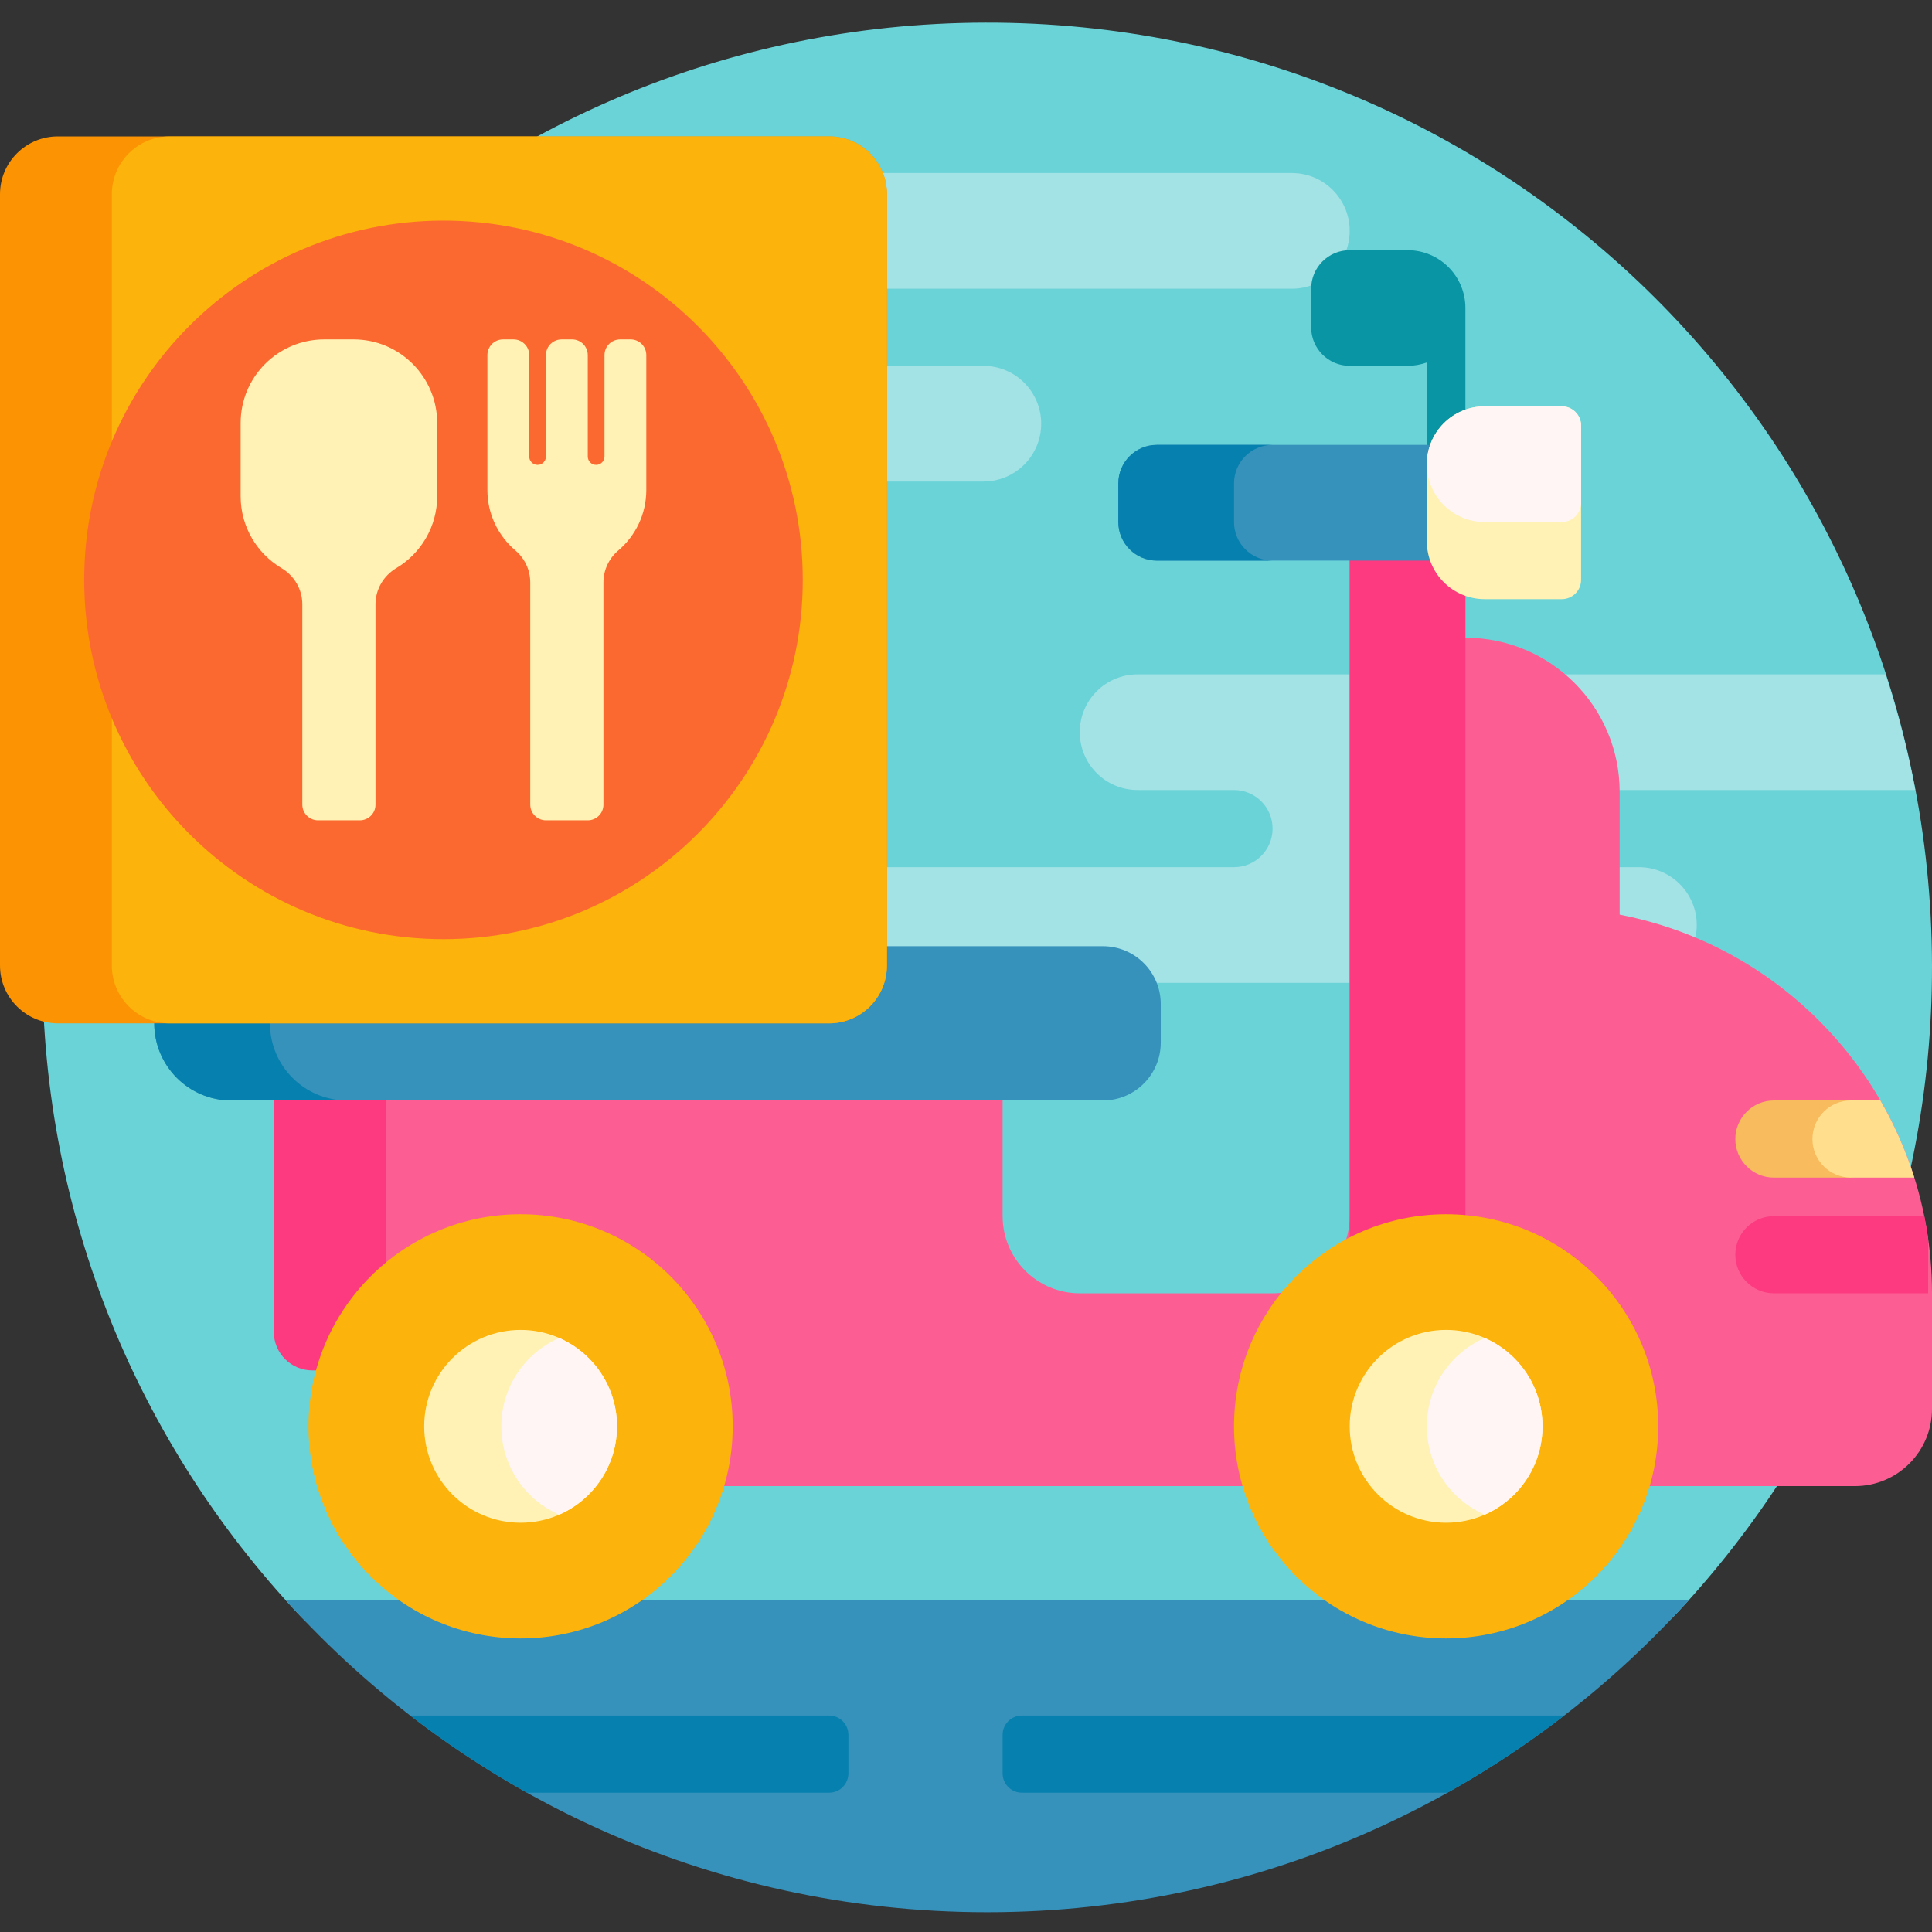 <svg height="512pt" viewBox="0 -6 512 512" width="512pt" xmlns="http://www.w3.org/2000/svg"><rect x="0" y="-6" width="512" height="512" fill="#333333" stroke="none"/><path d="m78.949 421.594c-41.988-44.777-67.707-104.988-67.707-171.215 0-138.098 111.801-250.082 249.828-250.379 138.762-.297 250.656 111.121 250.93 249.879.129 66.324-25.539 126.648-67.523 171.516-10.137 10.832-24.281 17.023-39.117 17.023h-287.473c-14.742 0-28.852-6.07-38.938-16.824zm0 0" fill="#6ad3d8"/><path d="m163.512 80.734c0-5.645-4.574-10.219-10.219-10.219h-25.547c-8.469 0-15.332-6.863-15.332-15.332 0-2.598.652-5.043 1.797-7.188 3.801-2.773 7.68-5.449 11.637-8.012.621-.074 1.254-.129 1.898-.129h214.609c8.465 0 15.328 6.863 15.328 15.328 0 8.469-6.863 15.332-15.328 15.332h-137.965c-5.645 0-10.219 4.574-10.219 10.219s4.574 10.219 10.219 10.219h56.207c8.469 0 15.332 6.863 15.332 15.332 0 8.465-6.863 15.328-15.332 15.328h-213.738c6.473-10.773 13.727-21.02 21.691-30.66h84.742c5.645 0 10.219-4.574 10.219-10.219zm214.613 122.633h129.449c-1.988-10.465-4.625-20.695-7.875-30.656h-198.223c-8.465 0-15.328 6.863-15.328 15.328 0 8.465 6.863 15.328 15.328 15.328h25.551c5.645 0 10.219 4.578 10.219 10.223 0 5.645-4.574 10.219-10.219 10.219h-107.309c-8.465 0-15.328 6.863-15.328 15.328 0 8.465 6.863 15.332 15.328 15.332h214.613c8.465 0 15.328-6.867 15.328-15.332 0-8.465-6.863-15.328-15.328-15.328h-56.207c-5.645 0-10.223-4.574-10.223-10.219 0-5.645 4.578-10.223 10.223-10.223zm0 0" fill="#a3e2e5"/><path d="m447.621 417.98c-45.828 50.824-112.18 82.777-186 82.777-73.82 0-140.176-31.953-186-82.777zm0 0" fill="#3691bb"/><path d="m224.832 453.75v10.219c0 2.82-2.289 5.109-5.113 5.109h-80.059c-10.836-6.059-21.18-12.895-30.949-20.441h111.008c2.824 0 5.113 2.289 5.113 5.113zm45.988-5.113c-2.824 0-5.113 2.289-5.113 5.113v10.219c0 2.82 2.289 5.109 5.113 5.109h112.758c10.84-6.059 21.184-12.895 30.949-20.441zm0 0" fill="#0680ae"/><path d="m388.344 75.625v40.879c0 2.82-2.289 5.109-5.109 5.109-2.824 0-5.109-2.289-5.109-5.109v-26.441c-1.602.566-3.316.891-5.109.891h-15.332c-5.645 0-10.219-4.574-10.219-10.219v-10.219c0-5.645 4.574-10.219 10.219-10.219h15.332c8.465 0 15.328 6.863 15.328 15.328zm0 0" fill="#0995a3"/><path d="m512 336.734v30.66c0 11.285-9.152 20.438-20.438 20.438h-367.906c-5.645 0-10.219-4.574-10.219-10.219v-30.66h-30.66c-5.645 0-10.219-4.574-10.219-10.219v-61.316c0-5.645 4.574-10.219 10.219-10.219h172.711c5.645 0 10.219 4.574 10.219 10.219v40.879c0 11.285 9.152 20.438 20.441 20.438h51.098c11.289 0 20.438-9.152 20.438-20.438v-184.465c0-5.645 4.578-10.219 10.219-10.219h10.223c5.645 0 10.219 4.574 10.219 10.219v31.168c22.574 0 40.879 18.305 40.879 40.879v32.512c47.152 9.07 82.777 50.543 82.777 100.344zm0 0" fill="#fc5e93"/><path d="m357.684 121.613h30.66v214.609h-30.66zm-265.707 143.586h-9.199c-5.645 0-10.219 4.574-10.219 10.219v71.535c0 5.645 4.574 10.219 10.219 10.219h9.199c5.645 0 10.219-4.574 10.219-10.219v-71.535c0-5.645-4.574-10.219-10.219-10.219zm417.977 51.098h-39.852c-5.645 0-10.223 4.574-10.223 10.219s4.578 10.219 10.223 10.219h40.875v-14.453c-.285-2.016-.621-4.012-1.023-5.984zm0 0" fill="#fd3980"/><path d="m388.344 122.125v20.438h-81.758c-5.645 0-10.219-4.574-10.219-10.219v-10.219c0-5.645 4.574-10.223 10.219-10.223h71.539c5.645 0 10.219 4.578 10.219 10.223zm-96.062 122.633h-251.402v20.441c0 11.285 9.148 20.438 20.438 20.438h230.965c8.465 0 15.328-6.863 15.328-15.328v-10.223c0-8.465-6.863-15.328-15.328-15.328zm0 0" fill="#3691bb"/><path d="m337.246 142.562h-30.66c-5.645 0-10.219-4.574-10.219-10.219v-10.219c0-5.645 4.574-10.223 10.219-10.223h30.66c-5.645 0-10.219 4.578-10.219 10.223v10.219c0 5.645 4.574 10.219 10.219 10.219zm-265.711 122.637v-20.441h-30.656v20.441c0 11.285 9.148 20.438 20.438 20.438h30.66c-11.289 0-20.441-9.152-20.441-20.438zm0 0" fill="#0680ae"/><path d="m0 249.867v-204.391c0-8.465 6.863-15.328 15.328-15.328h204.391c8.469 0 15.332 6.863 15.332 15.328v204.391c0 8.465-6.863 15.332-15.332 15.332h-204.391c-8.465 0-15.328-6.867-15.328-15.332zm0 0" fill="#fc9302"/><path d="m29.637 249.867v-204.391c0-8.465 6.863-15.328 15.328-15.328h174.754c8.469 0 15.332 6.863 15.332 15.328v204.391c0 8.465-6.863 15.332-15.332 15.332h-174.754c-8.465 0-15.328-6.867-15.328-15.332zm0 0" fill="#fcb30b"/><path d="m117.523 52.461c52.586 0 95.215 42.625 95.215 95.211s-42.629 95.215-95.215 95.215c-52.582 0-95.211-42.629-95.211-95.215s42.629-95.211 95.211-95.211zm0 0" fill="#fc6930"/><path d="m470.102 285.637h20.438v20.438h-20.438c-5.645 0-10.223-4.574-10.223-10.219s4.578-10.219 10.223-10.219zm0 0" fill="#f8bb5e"/><path d="m507.32 306.074h-16.781c-5.645 0-10.219-4.574-10.219-10.219s4.574-10.219 10.219-10.219h7.785c3.707 6.406 6.738 13.25 8.996 20.438zm0 0" fill="#ffdf8e"/><path d="m383.234 315.785c31.043 0 56.207 25.164 56.207 56.207 0 31.043-25.164 56.207-56.207 56.207s-56.207-25.164-56.207-56.207c0-31.043 25.164-56.207 56.207-56.207zm-301.477 56.207c0 31.043 25.164 56.207 56.207 56.207 31.043 0 56.207-25.164 56.207-56.207 0-31.043-25.164-56.207-56.207-56.207-31.043 0-56.207 25.164-56.207 56.207zm0 0" fill="#fcb30b"/><path d="m408.781 371.992c0 14.109-11.438 25.547-25.547 25.547s-25.551-11.438-25.551-25.547c0-14.109 11.441-25.551 25.551-25.551s25.547 11.441 25.547 25.551zm-270.816-25.551c-14.109 0-25.551 11.441-25.551 25.551 0 14.109 11.441 25.547 25.551 25.547s25.547-11.438 25.547-25.547c0-14.109-11.438-25.551-25.547-25.551zm-22.105-240.328c0-12.242-9.922-22.164-22.164-22.164h-7.758c-12.242 0-22.164 9.922-22.164 22.164v19.395c0 8.094 4.34 15.176 10.824 19.043 3.391 2.02 5.52 5.625 5.52 9.57v53.117c0 2.297 1.863 4.156 4.156 4.156h11.082c2.297 0 4.156-1.859 4.156-4.156v-53.117c0-3.945 2.133-7.551 5.523-9.57 6.48-3.867 10.824-10.949 10.824-19.043zm51.262-22.164h-2.77c-2.297 0-4.156 1.859-4.156 4.156v26.875c0 1.223-.992 2.215-2.219 2.215-1.223 0-2.215-.992-2.215-2.215v-26.875c0-2.297-1.859-4.156-4.156-4.156h-2.77c-2.297 0-4.156 1.859-4.156 4.156v26.875c0 1.223-.992 2.215-2.219 2.215-1.223 0-2.215-.992-2.215-2.215v-26.875c0-2.297-1.863-4.156-4.156-4.156h-2.77c-2.297 0-4.156 1.859-4.156 4.156v35.738c0 6.438 2.891 12.199 7.445 16.059 2.48 2.105 3.914 5.195 3.914 8.449v58.887c0 2.297 1.859 4.156 4.156 4.156h11.082c2.297 0 4.156-1.859 4.156-4.156v-58.887c0-3.254 1.434-6.344 3.914-8.449 4.555-3.859 7.445-9.621 7.445-16.059v-35.738c0-2.297-1.859-4.156-4.156-4.156zm246.77 17.734h-20.438c-8.465 0-15.328 6.863-15.328 15.332v20.438c0 8.465 6.863 15.328 15.328 15.328h20.438c2.824 0 5.113-2.289 5.113-5.109v-40.879c0-2.82-2.289-5.109-5.113-5.109zm0 0" fill="#fff2b4"/><path d="m408.781 371.992c0 10.477-6.305 19.473-15.328 23.418-9.023-3.945-15.328-12.941-15.328-23.418 0-10.477 6.305-19.473 15.328-23.418 9.023 3.945 15.328 12.941 15.328 23.418zm-260.598-23.418c-9.023 3.941-15.328 12.941-15.328 23.418 0 10.477 6.305 19.473 15.328 23.418 9.023-3.945 15.328-12.941 15.328-23.418 0-10.477-6.305-19.473-15.328-23.418zm245.27-216.23h20.438c2.824 0 5.113-2.289 5.113-5.109v-20.441c0-2.82-2.289-5.109-5.113-5.109h-20.438c-8.465 0-15.328 6.863-15.328 15.332 0 8.465 6.863 15.328 15.328 15.328zm0 0" fill="#fff5f5"/></svg>